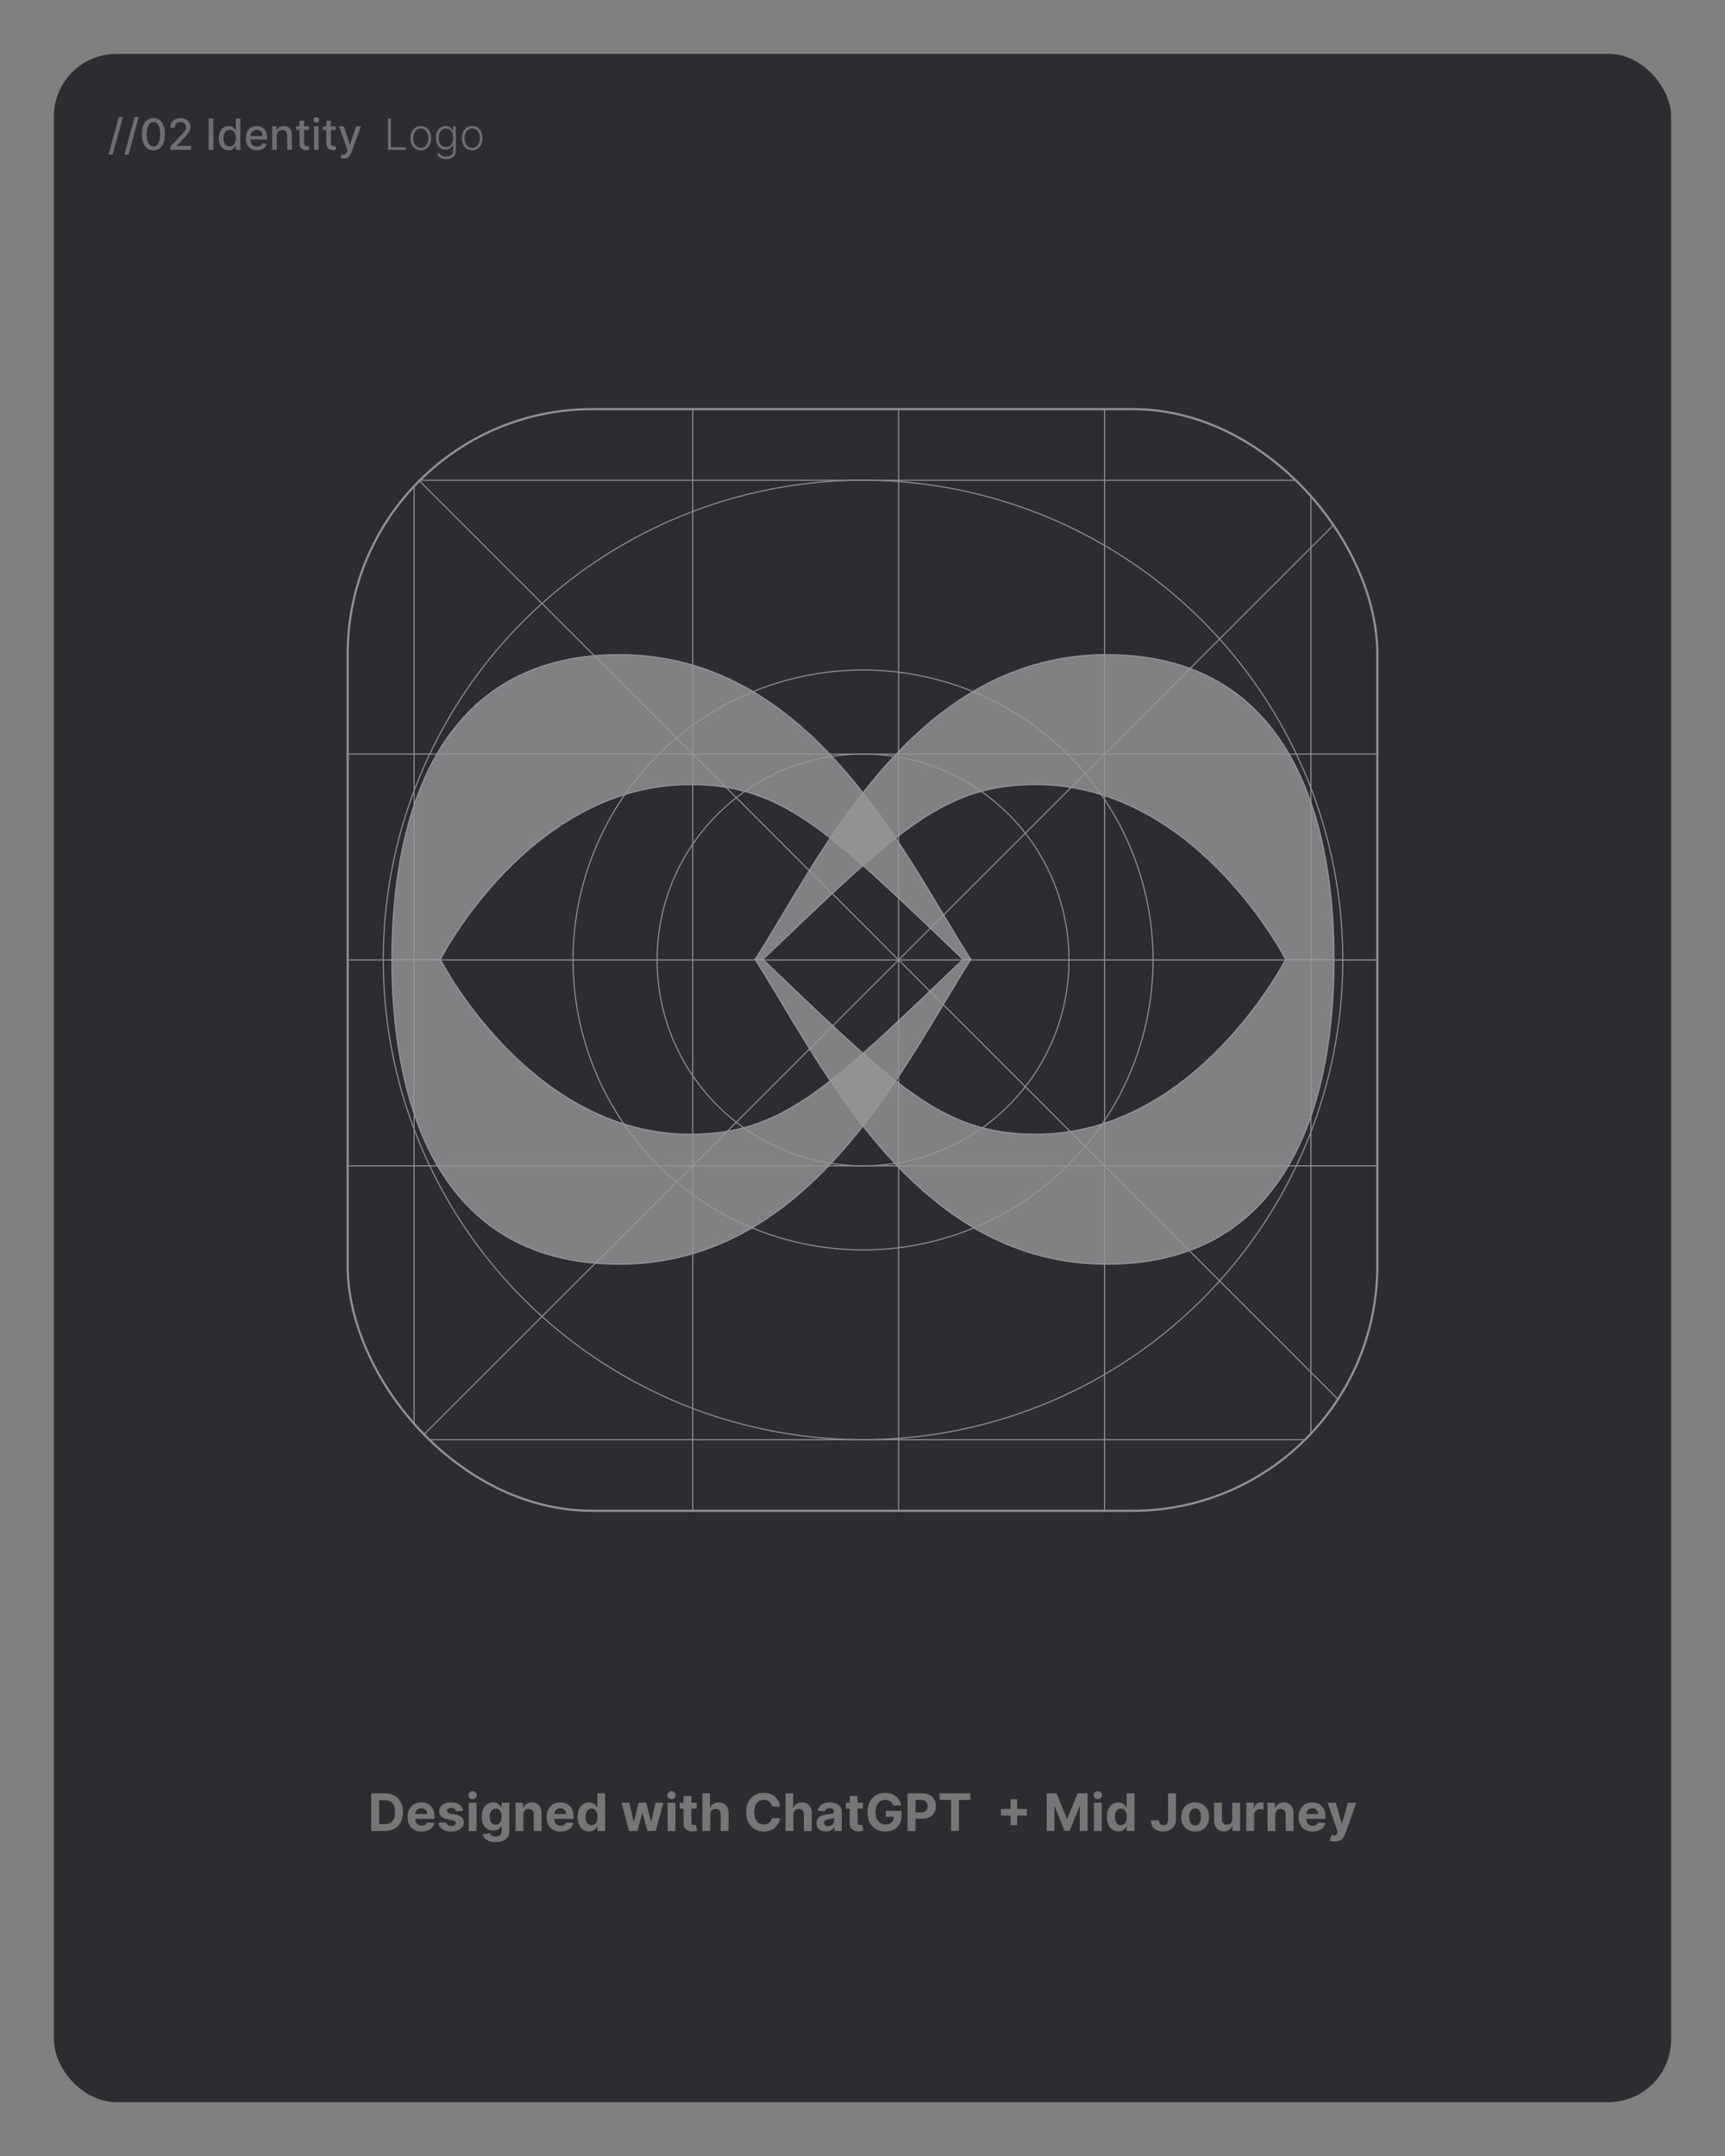 <svg width="1600" height="2000" viewBox="0 0 1600 2000" fill="none" xmlns="http://www.w3.org/2000/svg">
<rect x="0" y="0" width="1600" height="2000" fill="#808080" stroke="none"/>
<rect x="50" y="50" width="1500" height="1900" rx="58" fill="#2D2D31"/>
<path d="M113.935 108.545L104.56 143.375H100.767L110.142 108.545H113.935ZM128.622 108.545L119.247 143.375H115.455L124.83 108.545H128.622ZM142.301 139.483C140.057 139.473 138.139 138.882 136.548 137.707C134.957 136.533 133.741 134.824 132.898 132.58C132.055 130.335 131.634 127.632 131.634 124.469C131.634 121.315 132.055 118.621 132.898 116.386C133.75 114.152 134.972 112.447 136.562 111.273C138.163 110.098 140.076 109.511 142.301 109.511C144.527 109.511 146.435 110.103 148.026 111.287C149.616 112.461 150.833 114.166 151.676 116.401C152.528 118.626 152.955 121.315 152.955 124.469C152.955 127.641 152.533 130.349 151.69 132.594C150.848 134.829 149.631 136.538 148.04 137.722C146.449 138.896 144.536 139.483 142.301 139.483ZM142.301 135.69C144.271 135.69 145.81 134.729 146.918 132.807C148.035 130.884 148.594 128.105 148.594 124.469C148.594 122.054 148.338 120.013 147.827 118.347C147.325 116.67 146.6 115.402 145.653 114.54C144.716 113.669 143.598 113.233 142.301 113.233C140.341 113.233 138.802 114.199 137.685 116.131C136.567 118.062 136.004 120.842 135.994 124.469C135.994 126.893 136.245 128.943 136.747 130.619C137.259 132.286 137.983 133.55 138.92 134.412C139.858 135.264 140.985 135.69 142.301 135.69ZM157.994 139V135.818L167.837 125.619C168.888 124.511 169.755 123.541 170.437 122.707C171.128 121.865 171.644 121.064 171.985 120.307C172.326 119.549 172.496 118.744 172.496 117.892C172.496 116.926 172.269 116.093 171.815 115.392C171.36 114.682 170.74 114.137 169.954 113.759C169.168 113.37 168.282 113.176 167.298 113.176C166.256 113.176 165.347 113.389 164.57 113.815C163.794 114.241 163.197 114.843 162.781 115.619C162.364 116.396 162.156 117.305 162.156 118.347H157.965C157.965 116.576 158.372 115.027 159.187 113.702C160.001 112.376 161.119 111.348 162.539 110.619C163.96 109.881 165.574 109.511 167.383 109.511C169.21 109.511 170.82 109.876 172.212 110.605C173.614 111.325 174.708 112.31 175.494 113.56C176.28 114.8 176.673 116.202 176.673 117.764C176.673 118.844 176.469 119.9 176.062 120.932C175.664 121.964 174.968 123.115 173.974 124.384C172.979 125.643 171.597 127.172 169.826 128.972L164.045 135.023V135.236H177.141V139H157.994ZM197.898 109.909V139H193.509V109.909H197.898ZM212.116 139.426C210.355 139.426 208.783 138.976 207.401 138.077C206.027 137.168 204.948 135.875 204.162 134.199C203.385 132.513 202.997 130.491 202.997 128.134C202.997 125.776 203.39 123.759 204.176 122.082C204.972 120.406 206.061 119.123 207.443 118.233C208.826 117.343 210.393 116.898 212.145 116.898C213.499 116.898 214.588 117.125 215.412 117.58C216.245 118.025 216.889 118.545 217.344 119.142C217.808 119.739 218.168 120.264 218.423 120.719H218.679V109.909H222.926V139H218.778V135.605H218.423C218.168 136.069 217.798 136.599 217.315 137.196C216.842 137.793 216.188 138.313 215.355 138.759C214.522 139.204 213.442 139.426 212.116 139.426ZM213.054 135.804C214.276 135.804 215.308 135.482 216.151 134.838C217.003 134.185 217.647 133.28 218.082 132.125C218.527 130.97 218.75 129.625 218.75 128.091C218.75 126.576 218.532 125.25 218.097 124.114C217.661 122.977 217.022 122.092 216.179 121.457C215.336 120.823 214.295 120.506 213.054 120.506C211.776 120.506 210.71 120.837 209.858 121.5C209.006 122.163 208.362 123.067 207.926 124.213C207.5 125.359 207.287 126.652 207.287 128.091C207.287 129.549 207.505 130.861 207.94 132.026C208.376 133.19 209.02 134.114 209.872 134.795C210.734 135.468 211.795 135.804 213.054 135.804ZM238.391 139.44C236.242 139.44 234.39 138.981 232.837 138.062C231.294 137.134 230.101 135.832 229.258 134.156C228.424 132.471 228.008 130.496 228.008 128.233C228.008 125.998 228.424 124.028 229.258 122.324C230.101 120.619 231.275 119.289 232.781 118.332C234.296 117.376 236.067 116.898 238.093 116.898C239.324 116.898 240.517 117.101 241.673 117.509C242.828 117.916 243.865 118.555 244.783 119.426C245.702 120.297 246.426 121.429 246.957 122.821C247.487 124.204 247.752 125.884 247.752 127.864V129.369H230.408V126.188H243.59C243.59 125.07 243.363 124.08 242.908 123.219C242.454 122.348 241.815 121.661 240.991 121.159C240.176 120.657 239.22 120.406 238.121 120.406C236.928 120.406 235.887 120.7 234.996 121.287C234.116 121.865 233.434 122.622 232.951 123.56C232.478 124.488 232.241 125.496 232.241 126.585V129.071C232.241 130.529 232.496 131.77 233.008 132.793C233.529 133.815 234.253 134.597 235.181 135.136C236.109 135.667 237.193 135.932 238.434 135.932C239.239 135.932 239.973 135.818 240.636 135.591C241.299 135.354 241.871 135.004 242.354 134.54C242.837 134.076 243.207 133.503 243.462 132.821L247.482 133.545C247.16 134.729 246.583 135.766 245.749 136.656C244.925 137.537 243.888 138.223 242.638 138.716C241.398 139.199 239.982 139.44 238.391 139.44ZM256.712 126.045V139H252.464V117.182H256.541V120.733H256.811C257.313 119.578 258.099 118.65 259.169 117.949C260.249 117.248 261.607 116.898 263.246 116.898C264.732 116.898 266.035 117.21 267.152 117.835C268.269 118.451 269.136 119.369 269.751 120.591C270.367 121.812 270.675 123.323 270.675 125.122V139H266.428V125.634C266.428 124.052 266.016 122.816 265.192 121.926C264.368 121.027 263.236 120.577 261.797 120.577C260.812 120.577 259.936 120.79 259.169 121.216C258.411 121.642 257.81 122.267 257.365 123.091C256.929 123.905 256.712 124.89 256.712 126.045ZM286.555 117.182V120.591H274.638V117.182H286.555ZM277.834 111.955H282.081V132.594C282.081 133.418 282.204 134.038 282.45 134.455C282.696 134.862 283.014 135.141 283.402 135.293C283.8 135.435 284.231 135.506 284.695 135.506C285.036 135.506 285.334 135.482 285.589 135.435C285.845 135.387 286.044 135.349 286.186 135.321L286.953 138.83C286.707 138.924 286.357 139.019 285.902 139.114C285.447 139.218 284.879 139.275 284.197 139.284C283.08 139.303 282.038 139.104 281.072 138.688C280.107 138.271 279.325 137.627 278.729 136.756C278.132 135.884 277.834 134.791 277.834 133.474V111.955ZM291.254 139V117.182H295.501V139H291.254ZM293.398 113.815C292.66 113.815 292.025 113.569 291.495 113.077C290.974 112.575 290.714 111.978 290.714 111.287C290.714 110.586 290.974 109.99 291.495 109.497C292.025 108.995 292.66 108.744 293.398 108.744C294.137 108.744 294.767 108.995 295.288 109.497C295.818 109.99 296.083 110.586 296.083 111.287C296.083 111.978 295.818 112.575 295.288 113.077C294.767 113.569 294.137 113.815 293.398 113.815ZM311.399 117.182V120.591H299.482V117.182H311.399ZM302.678 111.955H306.925V132.594C306.925 133.418 307.048 134.038 307.294 134.455C307.54 134.862 307.857 135.141 308.246 135.293C308.643 135.435 309.074 135.506 309.538 135.506C309.879 135.506 310.178 135.482 310.433 135.435C310.689 135.387 310.888 135.349 311.03 135.321L311.797 138.83C311.551 138.924 311.2 139.019 310.746 139.114C310.291 139.218 309.723 139.275 309.041 139.284C307.924 139.303 306.882 139.104 305.916 138.688C304.95 138.271 304.169 137.627 303.572 136.756C302.976 135.884 302.678 134.791 302.678 133.474V111.955ZM318.782 147.182C318.147 147.182 317.57 147.13 317.049 147.026C316.528 146.931 316.14 146.827 315.884 146.713L316.907 143.233C317.683 143.441 318.375 143.531 318.981 143.503C319.587 143.474 320.122 143.247 320.586 142.821C321.059 142.395 321.476 141.699 321.836 140.733L322.362 139.284L314.379 117.182H318.924L324.45 134.114H324.677L330.202 117.182H334.762L325.771 141.912C325.354 143.048 324.824 144.009 324.18 144.795C323.536 145.591 322.769 146.188 321.879 146.585C320.988 146.983 319.956 147.182 318.782 147.182Z" fill="#6F6F73"/>
<path d="M359.864 139V109.909H362.52V136.614H376.384V139H359.864ZM390.318 139.455C388.434 139.455 386.767 138.976 385.318 138.02C383.879 137.063 382.752 135.742 381.938 134.057C381.123 132.362 380.716 130.406 380.716 128.19C380.716 125.955 381.123 123.991 381.938 122.295C382.752 120.591 383.879 119.265 385.318 118.318C386.767 117.362 388.434 116.884 390.318 116.884C392.203 116.884 393.865 117.362 395.304 118.318C396.743 119.275 397.87 120.6 398.685 122.295C399.509 123.991 399.92 125.955 399.92 128.19C399.92 130.406 399.513 132.362 398.699 134.057C397.884 135.742 396.753 137.063 395.304 138.02C393.865 138.976 392.203 139.455 390.318 139.455ZM390.318 137.139C391.833 137.139 393.116 136.732 394.168 135.918C395.219 135.103 396.014 134.019 396.554 132.665C397.103 131.311 397.378 129.819 397.378 128.19C397.378 126.562 397.103 125.065 396.554 123.702C396.014 122.338 395.219 121.244 394.168 120.42C393.116 119.597 391.833 119.185 390.318 119.185C388.813 119.185 387.529 119.597 386.469 120.42C385.418 121.244 384.617 122.338 384.068 123.702C383.528 125.065 383.259 126.562 383.259 128.19C383.259 129.819 383.528 131.311 384.068 132.665C384.617 134.019 385.418 135.103 386.469 135.918C387.52 136.732 388.803 137.139 390.318 137.139ZM413.795 147.636C412.308 147.636 411.006 147.442 409.888 147.054C408.771 146.675 407.829 146.154 407.062 145.491C406.295 144.829 405.698 144.085 405.272 143.261L407.346 141.898C407.658 142.447 408.075 142.987 408.596 143.517C409.126 144.047 409.813 144.488 410.656 144.838C411.508 145.188 412.554 145.364 413.795 145.364C415.727 145.364 417.284 144.881 418.468 143.915C419.661 142.949 420.258 141.448 420.258 139.412V134.497H420.031C419.737 135.16 419.316 135.823 418.766 136.486C418.217 137.139 417.497 137.684 416.607 138.119C415.727 138.555 414.633 138.773 413.326 138.773C411.584 138.773 410.035 138.342 408.681 137.48C407.336 136.618 406.276 135.387 405.499 133.787C404.732 132.177 404.349 130.259 404.349 128.034C404.349 125.828 404.723 123.886 405.471 122.21C406.228 120.534 407.284 119.227 408.638 118.29C409.993 117.352 411.569 116.884 413.369 116.884C414.704 116.884 415.812 117.12 416.692 117.594C417.573 118.058 418.279 118.635 418.809 119.327C419.349 120.018 419.77 120.69 420.073 121.344H420.329V117.182H422.8V139.568C422.8 141.415 422.407 142.935 421.621 144.128C420.835 145.321 419.765 146.202 418.411 146.77C417.057 147.348 415.518 147.636 413.795 147.636ZM413.624 136.457C415.026 136.457 416.224 136.121 417.218 135.449C418.212 134.767 418.975 133.792 419.505 132.523C420.035 131.254 420.3 129.743 420.3 127.991C420.3 126.287 420.04 124.777 419.519 123.46C418.998 122.134 418.241 121.093 417.246 120.335C416.262 119.568 415.054 119.185 413.624 119.185C412.166 119.185 410.935 119.578 409.931 120.364C408.927 121.15 408.17 122.21 407.658 123.545C407.147 124.871 406.891 126.353 406.891 127.991C406.891 129.658 407.152 131.131 407.673 132.409C408.193 133.678 408.956 134.672 409.96 135.392C410.963 136.102 412.185 136.457 413.624 136.457ZM437.974 139.455C436.09 139.455 434.423 138.976 432.974 138.02C431.535 137.063 430.408 135.742 429.594 134.057C428.779 132.362 428.372 130.406 428.372 128.19C428.372 125.955 428.779 123.991 429.594 122.295C430.408 120.591 431.535 119.265 432.974 118.318C434.423 117.362 436.09 116.884 437.974 116.884C439.859 116.884 441.521 117.362 442.96 118.318C444.4 119.275 445.527 120.6 446.341 122.295C447.165 123.991 447.577 125.955 447.577 128.19C447.577 130.406 447.17 132.362 446.355 134.057C445.541 135.742 444.409 137.063 442.96 138.02C441.521 138.976 439.859 139.455 437.974 139.455ZM437.974 137.139C439.49 137.139 440.773 136.732 441.824 135.918C442.875 135.103 443.67 134.019 444.21 132.665C444.759 131.311 445.034 129.819 445.034 128.19C445.034 126.562 444.759 125.065 444.21 123.702C443.67 122.338 442.875 121.244 441.824 120.42C440.773 119.597 439.49 119.185 437.974 119.185C436.469 119.185 435.186 119.597 434.125 120.42C433.074 121.244 432.274 122.338 431.724 123.702C431.185 125.065 430.915 126.562 430.915 128.19C430.915 129.819 431.185 131.311 431.724 132.665C432.274 134.019 433.074 135.103 434.125 135.918C435.176 136.732 436.459 137.139 437.974 137.139Z" fill="#6F6F73"/>
<g opacity="0.5">
<g clip-path="url(#clip0_855_5343)">
<path d="M321.5 1081.5H1345.5" stroke="#F5F5F5"/>
<path d="M321.5 890.5H1345.5" stroke="#F5F5F5"/>
<path d="M321.5 699.5H1345.5" stroke="#F5F5F5"/>
<path d="M1024.5 1402.5V378.5" stroke="#F5F5F5"/>
<path d="M833.5 1402.5V378.5" stroke="#F5F5F5"/>
<path d="M642.5 1402.5V378.5" stroke="#F5F5F5"/>
<path d="M1345.5 1402.5L321.5 378.5" stroke="#F5F5F5"/>
<path d="M321.5 1402.5L1345.5 378.5" stroke="#F5F5F5"/>
<rect x="384.116" y="445.5" width="831.768" height="890" stroke="#F5F5F5"/>
<circle cx="800.5" cy="890.5" r="191" stroke="#F5F5F5"/>
<circle cx="800.5" cy="890.5" r="269" stroke="#F5F5F5"/>
<circle cx="800.5" cy="890.5" r="445" stroke="#F5F5F5"/>
<path fill-rule="evenodd" clip-rule="evenodd" d="M363.5 890C363.5 774.942 395.529 607.285 574.363 607.285C730.808 607.285 816.116 749.848 876.106 850.101C884.691 864.448 892.757 877.928 900.439 890H893.239C888.979 885.929 884.815 881.945 880.741 878.049C766.421 768.69 723.699 727.823 640.11 727.823C491.082 727.823 408.427 890 408.427 890H363.5ZM363.5 890.001C363.5 1005.06 395.529 1172.72 574.363 1172.72C730.808 1172.72 816.116 1030.15 876.106 929.9C884.691 915.553 892.757 902.073 900.439 890.001H893.239C888.979 894.072 884.815 898.056 880.741 901.952C766.421 1011.31 723.699 1052.18 640.11 1052.18C491.082 1052.18 408.427 890.001 408.427 890.001H363.5Z" fill="white" fill-opacity="0.8"/>
<path d="M363.5 890H363V890.5H363.5V890ZM876.106 850.101L876.535 849.845L876.535 849.845L876.106 850.101ZM900.439 890V890.5H901.35L900.861 889.732L900.439 890ZM893.239 890L892.893 890.362L893.038 890.5H893.239V890ZM880.741 878.049L880.396 878.41L880.396 878.41L880.741 878.049ZM408.427 890V890.5H408.734L408.873 890.227L408.427 890ZM363.5 890.001V889.501H363V890.001H363.5ZM876.106 929.9L875.677 929.643L875.677 929.643L876.106 929.9ZM900.439 890.001L900.861 890.269L901.35 889.501H900.439V890.001ZM893.239 890.001V889.501H893.038L892.893 889.639L893.239 890.001ZM880.741 901.952L880.396 901.591L880.396 901.591L880.741 901.952ZM408.427 890.001L408.873 889.774L408.734 889.501H408.427V890.001ZM574.363 606.785C529.573 606.785 493.946 617.284 465.706 634.855C437.467 652.425 416.642 677.049 401.429 705.258C371.009 761.663 363 832.441 363 890H364C364 832.501 372.006 761.921 402.309 705.733C417.456 677.646 438.17 653.165 466.234 635.704C494.296 618.244 529.735 607.785 574.363 607.785V606.785ZM876.535 849.845C846.545 799.726 810.191 738.968 761.758 690.744C713.315 642.51 652.757 606.785 574.363 606.785V607.785C652.414 607.785 712.733 643.342 761.052 691.453C809.383 739.574 845.677 800.223 875.677 850.358L876.535 849.845ZM900.861 889.732C893.183 877.667 885.121 864.193 876.535 849.845L875.677 850.358C884.261 864.703 892.331 878.19 900.017 890.269L900.861 889.732ZM893.239 890.5H900.439V889.5H893.239V890.5ZM880.396 878.41C884.469 882.307 888.633 886.29 892.893 890.362L893.584 889.639C889.324 885.567 885.16 881.584 881.087 877.688L880.396 878.41ZM640.11 728.323C681.799 728.323 713.28 738.506 748.622 762.341C783.997 786.198 823.222 823.718 880.396 878.41L881.087 877.688C823.94 823.021 784.644 785.428 749.181 761.512C713.685 737.573 682.011 727.323 640.11 727.323V728.323ZM408.427 890C408.873 890.227 408.873 890.227 408.874 890.226C408.874 890.225 408.875 890.223 408.876 890.221C408.879 890.216 408.882 890.209 408.887 890.199C408.897 890.18 408.912 890.151 408.932 890.112C408.972 890.035 409.032 889.92 409.112 889.767C409.272 889.462 409.512 889.009 409.832 888.417C410.472 887.232 411.43 885.494 412.703 883.281C415.25 878.855 419.055 872.529 424.088 864.936C434.153 849.751 449.123 829.504 468.742 809.259C507.988 768.763 565.787 728.323 640.11 728.323V727.323C565.404 727.323 507.362 767.971 468.024 808.563C448.351 828.863 433.344 849.161 423.254 864.384C418.209 871.996 414.392 878.34 411.837 882.782C410.559 885.004 409.596 886.75 408.952 887.941C408.63 888.537 408.388 888.994 408.226 889.303C408.145 889.457 408.084 889.574 408.044 889.653C408.023 889.692 408.008 889.722 407.998 889.742C407.993 889.752 407.989 889.76 407.986 889.765C407.985 889.768 407.984 889.77 407.983 889.771C407.982 889.772 407.982 889.773 408.427 890ZM363.5 890.5H408.427V889.5H363.5V890.5ZM574.363 1172.22C529.735 1172.22 494.296 1161.76 466.234 1144.3C438.17 1126.84 417.456 1102.35 402.309 1074.27C372.006 1018.08 364 947.5 364 890.001H363C363 947.56 371.009 1018.34 401.429 1074.74C416.642 1102.95 437.467 1127.58 465.706 1145.15C493.946 1162.72 529.573 1173.22 574.363 1173.22V1172.22ZM875.677 929.643C845.677 979.778 809.382 1040.43 761.052 1088.55C712.733 1136.66 652.414 1172.22 574.363 1172.22V1173.22C652.757 1173.22 713.315 1137.49 761.758 1089.26C810.191 1041.03 846.545 980.275 876.535 930.156L875.677 929.643ZM900.017 889.732C892.331 901.811 884.261 915.298 875.677 929.643L876.535 930.156C885.121 915.808 893.183 902.334 900.861 890.269L900.017 889.732ZM893.239 890.501H900.439V889.501H893.239V890.501ZM881.087 902.313C885.16 898.417 889.324 894.434 893.584 890.362L892.893 889.639C888.633 893.711 884.469 897.694 880.396 901.591L881.087 902.313ZM640.11 1052.68C682.011 1052.68 713.685 1042.43 749.181 1018.49C784.644 994.573 823.94 956.98 881.087 902.313L880.396 901.591C823.222 956.283 783.997 993.803 748.622 1017.66C713.28 1041.49 681.799 1051.68 640.11 1051.68V1052.68ZM408.427 890.001C407.982 890.228 407.982 890.229 407.983 890.23C407.984 890.231 407.985 890.233 407.986 890.236C407.989 890.241 407.993 890.249 407.998 890.259C408.008 890.279 408.023 890.309 408.044 890.348C408.084 890.427 408.145 890.544 408.226 890.698C408.388 891.007 408.63 891.464 408.952 892.06C409.596 893.251 410.559 894.997 411.837 897.219C414.392 901.661 418.209 908.005 423.254 915.617C433.344 930.84 448.351 951.138 468.024 971.438C507.362 1012.03 565.404 1052.68 640.11 1052.68V1051.68C565.787 1051.68 507.988 1011.24 468.742 970.742C449.123 950.497 434.153 930.25 424.088 915.065C419.055 907.473 415.25 901.147 412.703 896.72C411.43 894.507 410.472 892.769 409.832 891.585C409.512 890.992 409.272 890.539 409.112 890.234C409.032 890.081 408.972 889.966 408.932 889.889C408.912 889.85 408.897 889.821 408.887 889.802C408.882 889.792 408.879 889.785 408.876 889.781C408.875 889.778 408.874 889.777 408.874 889.775C408.873 889.774 408.873 889.774 408.427 890.001ZM363.5 890.501H408.427V889.501H363.5V890.501Z" fill="white"/>
<path fill-rule="evenodd" clip-rule="evenodd" d="M1237.38 890.001C1237.38 1005.06 1205.35 1172.72 1026.52 1172.72C870.07 1172.72 784.763 1030.15 724.773 929.9C716.188 915.553 708.122 902.073 700.44 890.001L707.64 890.001C711.9 894.072 716.064 898.056 720.138 901.952C834.458 1011.31 877.179 1052.18 960.769 1052.18C1109.8 1052.18 1192.45 890.001 1192.45 890.001L1237.38 890.001ZM1237.38 890C1237.38 774.942 1205.35 607.285 1026.52 607.285C870.07 607.285 784.763 749.848 724.773 850.101C716.188 864.448 708.122 877.928 700.44 890L707.64 890C711.9 885.929 716.064 881.945 720.137 878.049C834.458 768.69 877.179 727.823 960.769 727.823C1109.8 727.823 1192.45 890 1192.45 890L1237.38 890Z" fill="white" fill-opacity="0.8"/>
<path d="M1237.38 890.001L1237.88 890.001L1237.88 889.501L1237.38 889.501L1237.38 890.001ZM724.773 929.9L724.344 930.156L724.344 930.156L724.773 929.9ZM700.44 890.001L700.44 889.501L699.529 889.501L700.018 890.269L700.44 890.001ZM707.64 890.001L707.986 889.639L707.841 889.501L707.64 889.501L707.64 890.001ZM720.138 901.952L720.483 901.591L720.483 901.591L720.138 901.952ZM1192.45 890.001L1192.45 889.501L1192.15 889.501L1192.01 889.774L1192.45 890.001ZM1237.38 890L1237.38 890.5L1237.88 890.5L1237.88 890L1237.38 890ZM724.773 850.101L725.202 850.358L725.202 850.358L724.773 850.101ZM700.44 890L700.018 889.732L699.529 890.5L700.44 890.5L700.44 890ZM707.64 890L707.64 890.5L707.841 890.5L707.986 890.362L707.64 890ZM720.137 878.049L719.792 877.688L719.792 877.688L720.137 878.049ZM1192.45 890L1192.01 890.227L1192.15 890.5L1192.45 890.5L1192.45 890ZM1026.52 1173.22C1071.31 1173.22 1106.93 1162.72 1135.17 1145.15C1163.41 1127.58 1184.24 1102.95 1199.45 1074.74C1229.87 1018.34 1237.88 947.56 1237.88 890.001L1236.88 890.001C1236.88 947.5 1228.87 1018.08 1198.57 1074.27C1183.42 1102.35 1162.71 1126.84 1134.64 1144.3C1106.58 1161.76 1071.14 1172.22 1026.52 1172.22L1026.52 1173.22ZM724.344 930.156C754.334 980.275 790.688 1041.03 839.121 1089.26C887.564 1137.49 948.122 1173.22 1026.52 1173.22L1026.52 1172.22C948.465 1172.22 888.146 1136.66 839.826 1088.55C791.496 1040.43 755.202 979.778 725.202 929.643L724.344 930.156ZM700.018 890.269C707.695 902.334 715.758 915.808 724.344 930.156L725.202 929.643C716.618 915.298 708.548 901.811 700.861 889.732L700.018 890.269ZM707.64 889.501L700.44 889.501L700.44 890.501L707.64 890.501L707.64 889.501ZM720.483 901.591C716.41 897.694 712.246 893.711 707.986 889.639L707.295 890.362C711.555 894.434 715.719 898.417 719.792 902.313L720.483 901.591ZM960.769 1051.68C919.08 1051.68 887.599 1041.49 852.257 1017.66C816.881 993.803 777.657 956.283 720.483 901.591L719.792 902.313C776.938 956.98 816.235 994.573 851.698 1018.49C887.194 1042.43 918.868 1052.68 960.769 1052.68L960.769 1051.68ZM1192.45 890.001C1192.01 889.774 1192.01 889.774 1192.01 889.775C1192 889.777 1192 889.778 1192 889.781C1192 889.785 1192 889.793 1191.99 889.802C1191.98 889.821 1191.97 889.85 1191.95 889.889C1191.91 889.966 1191.85 890.081 1191.77 890.234C1191.61 890.539 1191.37 890.993 1191.05 891.585C1190.41 892.769 1189.45 894.507 1188.18 896.72C1185.63 901.147 1181.82 907.473 1176.79 915.065C1166.73 930.25 1151.76 950.497 1132.14 970.742C1092.89 1011.24 1035.09 1051.68 960.769 1051.68L960.769 1052.68C1035.47 1052.68 1093.52 1012.03 1132.85 971.438C1152.53 951.138 1167.54 930.84 1177.62 915.617C1182.67 908.006 1186.49 901.661 1189.04 897.219C1190.32 894.997 1191.28 893.251 1191.93 892.06C1192.25 891.464 1192.49 891.007 1192.65 890.698C1192.73 890.544 1192.79 890.427 1192.84 890.348C1192.86 890.309 1192.87 890.279 1192.88 890.259C1192.89 890.249 1192.89 890.241 1192.89 890.236C1192.89 890.233 1192.9 890.231 1192.9 890.23C1192.9 890.229 1192.9 890.228 1192.45 890.001ZM1237.38 889.501L1192.45 889.501L1192.45 890.501L1237.38 890.501L1237.38 889.501ZM1026.52 607.785C1071.14 607.785 1106.58 618.244 1134.64 635.704C1162.71 653.165 1183.42 677.646 1198.57 705.733C1228.87 761.921 1236.88 832.501 1236.88 890L1237.88 890C1237.88 832.441 1229.87 761.663 1199.45 705.258C1184.24 677.049 1163.41 652.425 1135.17 634.855C1106.93 617.284 1071.31 606.785 1026.52 606.785L1026.52 607.785ZM725.202 850.358C755.202 800.223 791.496 739.574 839.826 691.453C888.146 643.342 948.465 607.785 1026.52 607.785L1026.52 606.785C948.122 606.785 887.564 642.51 839.121 690.744C790.688 738.968 754.334 799.726 724.344 849.845L725.202 850.358ZM700.861 890.269C708.548 878.19 716.618 864.703 725.202 850.358L724.344 849.845C715.758 864.193 707.695 877.667 700.018 889.732L700.861 890.269ZM707.64 889.5L700.44 889.5L700.44 890.5L707.64 890.5L707.64 889.5ZM719.792 877.688C715.719 881.584 711.555 885.567 707.295 889.639L707.986 890.362C712.246 886.29 716.41 882.307 720.483 878.41L719.792 877.688ZM960.769 727.323C918.868 727.323 887.194 737.573 851.698 761.512C816.235 785.428 776.938 823.021 719.792 877.688L720.483 878.41C777.657 823.718 816.881 786.198 852.257 762.341C887.599 738.506 919.08 728.323 960.769 728.323L960.769 727.323ZM1192.45 890C1192.9 889.773 1192.9 889.772 1192.9 889.771C1192.9 889.77 1192.89 889.768 1192.89 889.765C1192.89 889.76 1192.89 889.752 1192.88 889.742C1192.87 889.722 1192.86 889.693 1192.84 889.653C1192.79 889.574 1192.73 889.457 1192.65 889.303C1192.49 888.994 1192.25 888.537 1191.93 887.941C1191.28 886.75 1190.32 885.004 1189.04 882.782C1186.49 878.34 1182.67 871.996 1177.62 864.384C1167.54 849.161 1152.53 828.863 1132.85 808.564C1093.52 767.971 1035.47 727.323 960.769 727.323L960.769 728.323C1035.09 728.323 1092.89 768.763 1132.14 809.259C1151.76 829.504 1166.73 849.751 1176.79 864.936C1181.82 872.529 1185.63 878.855 1188.18 883.281C1189.45 885.494 1190.41 887.233 1191.05 888.417C1191.37 889.009 1191.61 889.462 1191.77 889.767C1191.85 889.92 1191.91 890.035 1191.95 890.112C1191.97 890.151 1191.98 890.18 1191.99 890.199C1192 890.209 1192 890.216 1192 890.221C1192 890.223 1192 890.225 1192.01 890.226C1192.01 890.227 1192.01 890.227 1192.45 890ZM1237.38 889.5L1192.45 889.5L1192.45 890.5L1237.38 890.5L1237.38 889.5Z" fill="white"/>
</g>
<rect x="322.5" y="379.5" width="955" height="1022" rx="227" stroke="#F5F5F5" stroke-width="2"/>
</g>
<path d="M356.69 1698.5H344.315V1663.59H356.793C360.304 1663.59 363.327 1664.29 365.861 1665.69C368.395 1667.07 370.344 1669.07 371.707 1671.67C373.082 1674.27 373.77 1677.39 373.77 1681.01C373.77 1684.65 373.082 1687.77 371.707 1690.39C370.344 1693 368.384 1695.01 365.827 1696.4C363.281 1697.8 360.236 1698.5 356.69 1698.5ZM351.696 1692.18H356.384C358.565 1692.18 360.401 1691.79 361.889 1691.02C363.389 1690.23 364.514 1689.02 365.264 1687.39C366.026 1685.74 366.406 1683.61 366.406 1681.01C366.406 1678.43 366.026 1676.32 365.264 1674.69C364.514 1673.05 363.395 1671.85 361.906 1671.07C360.418 1670.3 358.582 1669.91 356.401 1669.91H351.696V1692.18ZM391.033 1699.01C388.339 1699.01 386.021 1698.47 384.078 1697.38C382.146 1696.27 380.658 1694.72 379.612 1692.7C378.567 1690.68 378.044 1688.29 378.044 1685.53C378.044 1682.84 378.567 1680.47 379.612 1678.44C380.658 1676.4 382.129 1674.82 384.027 1673.68C385.936 1672.55 388.175 1671.98 390.743 1671.98C392.47 1671.98 394.078 1672.26 395.567 1672.81C397.067 1673.36 398.374 1674.18 399.487 1675.28C400.612 1676.39 401.487 1677.77 402.112 1679.44C402.737 1681.1 403.05 1683.05 403.05 1685.27V1687.27H380.942V1682.77H396.214C396.214 1681.72 395.987 1680.8 395.533 1679.99C395.078 1679.18 394.447 1678.55 393.641 1678.1C392.845 1677.63 391.919 1677.4 390.862 1677.4C389.76 1677.4 388.783 1677.65 387.93 1678.16C387.089 1678.66 386.43 1679.34 385.953 1680.19C385.476 1681.03 385.232 1681.97 385.22 1683.01V1687.28C385.22 1688.58 385.459 1689.7 385.936 1690.64C386.425 1691.59 387.112 1692.31 387.999 1692.82C388.885 1693.34 389.936 1693.59 391.152 1693.59C391.959 1693.59 392.697 1693.48 393.368 1693.25C394.038 1693.02 394.612 1692.68 395.089 1692.23C395.567 1691.77 395.93 1691.22 396.18 1690.56L402.896 1691C402.555 1692.61 401.857 1694.02 400.8 1695.23C399.754 1696.42 398.402 1697.35 396.743 1698.02C395.095 1698.68 393.192 1699.01 391.033 1699.01ZM429.572 1679.78L422.925 1680.19C422.811 1679.62 422.567 1679.11 422.192 1678.66C421.817 1678.19 421.322 1677.82 420.709 1677.55C420.107 1677.27 419.385 1677.12 418.544 1677.12C417.419 1677.12 416.47 1677.36 415.697 1677.84C414.925 1678.31 414.538 1678.93 414.538 1679.72C414.538 1680.34 414.788 1680.87 415.288 1681.3C415.788 1681.73 416.646 1682.08 417.862 1682.34L422.601 1683.3C425.146 1683.82 427.044 1684.66 428.294 1685.82C429.544 1686.98 430.169 1688.5 430.169 1690.39C430.169 1692.1 429.663 1693.61 428.652 1694.9C427.652 1696.2 426.277 1697.21 424.527 1697.94C422.788 1698.65 420.783 1699.01 418.51 1699.01C415.044 1699.01 412.283 1698.29 410.226 1696.85C408.18 1695.39 406.982 1693.41 406.629 1690.91L413.771 1690.54C413.987 1691.6 414.51 1692.4 415.339 1692.96C416.169 1693.51 417.232 1693.78 418.527 1693.78C419.8 1693.78 420.822 1693.53 421.595 1693.05C422.379 1692.55 422.777 1691.9 422.788 1691.12C422.777 1690.46 422.499 1689.92 421.953 1689.5C421.408 1689.07 420.567 1688.74 419.43 1688.51L414.896 1687.61C412.339 1687.1 410.436 1686.21 409.186 1684.95C407.947 1683.69 407.328 1682.08 407.328 1680.12C407.328 1678.44 407.783 1676.99 408.692 1675.78C409.612 1674.56 410.902 1673.62 412.561 1672.97C414.232 1672.31 416.186 1671.98 418.425 1671.98C421.732 1671.98 424.334 1672.68 426.232 1674.07C428.141 1675.47 429.254 1677.37 429.572 1679.78ZM434.741 1698.5V1672.32H442.003V1698.5H434.741ZM438.389 1668.94C437.31 1668.94 436.384 1668.59 435.611 1667.87C434.849 1667.14 434.469 1666.27 434.469 1665.26C434.469 1664.26 434.849 1663.4 435.611 1662.69C436.384 1661.96 437.31 1661.6 438.389 1661.6C439.469 1661.6 440.389 1661.96 441.151 1662.69C441.923 1663.4 442.31 1664.26 442.31 1665.26C442.31 1666.27 441.923 1667.14 441.151 1667.87C440.389 1668.59 439.469 1668.94 438.389 1668.94ZM459.615 1708.86C457.263 1708.86 455.246 1708.54 453.564 1707.89C451.893 1707.26 450.564 1706.39 449.575 1705.28C448.587 1704.18 447.945 1702.94 447.649 1701.57L454.365 1700.66C454.57 1701.19 454.893 1701.68 455.337 1702.13C455.78 1702.59 456.365 1702.95 457.092 1703.22C457.831 1703.51 458.729 1703.65 459.786 1703.65C461.365 1703.65 462.666 1703.26 463.689 1702.49C464.723 1701.73 465.24 1700.45 465.24 1698.65V1693.86H464.933C464.615 1694.59 464.138 1695.28 463.501 1695.93C462.865 1696.57 462.047 1697.1 461.047 1697.51C460.047 1697.92 458.854 1698.12 457.467 1698.12C455.501 1698.12 453.712 1697.67 452.098 1696.76C450.496 1695.84 449.217 1694.44 448.263 1692.55C447.32 1690.65 446.848 1688.26 446.848 1685.36C446.848 1682.39 447.331 1679.91 448.297 1677.93C449.263 1675.94 450.547 1674.45 452.149 1673.46C453.763 1672.47 455.53 1671.98 457.45 1671.98C458.916 1671.98 460.143 1672.23 461.132 1672.73C462.121 1673.22 462.916 1673.83 463.518 1674.57C464.132 1675.3 464.604 1676.01 464.933 1676.72H465.206V1672.32H472.416V1698.76C472.416 1700.98 471.871 1702.85 470.78 1704.35C469.689 1705.85 468.178 1706.97 466.246 1707.72C464.325 1708.48 462.115 1708.86 459.615 1708.86ZM459.768 1692.67C460.939 1692.67 461.928 1692.38 462.734 1691.8C463.553 1691.21 464.178 1690.37 464.609 1689.28C465.053 1688.18 465.274 1686.86 465.274 1685.32C465.274 1683.79 465.058 1682.46 464.626 1681.34C464.195 1680.2 463.57 1679.32 462.751 1678.69C461.933 1678.07 460.939 1677.76 459.768 1677.76C458.575 1677.76 457.57 1678.08 456.751 1678.73C455.933 1679.36 455.314 1680.25 454.893 1681.39C454.473 1682.52 454.263 1683.84 454.263 1685.32C454.263 1686.84 454.473 1688.14 454.893 1689.24C455.325 1690.34 455.945 1691.18 456.751 1691.78C457.57 1692.37 458.575 1692.67 459.768 1692.67ZM485.456 1683.36V1698.5H478.195V1672.32H485.115V1676.94H485.422C486.001 1675.41 486.973 1674.21 488.337 1673.32C489.7 1672.43 491.354 1671.98 493.297 1671.98C495.115 1671.98 496.7 1672.38 498.053 1673.17C499.405 1673.97 500.456 1675.1 501.206 1676.58C501.956 1678.05 502.331 1679.8 502.331 1681.83V1698.5H495.07V1683.12C495.081 1681.52 494.672 1680.27 493.842 1679.38C493.013 1678.47 491.871 1678.01 490.416 1678.01C489.439 1678.01 488.575 1678.22 487.825 1678.64C487.087 1679.06 486.507 1679.68 486.087 1680.48C485.678 1681.28 485.467 1682.24 485.456 1683.36ZM519.986 1699.01C517.293 1699.01 514.974 1698.47 513.031 1697.38C511.099 1696.27 509.611 1694.72 508.565 1692.7C507.52 1690.68 506.997 1688.29 506.997 1685.53C506.997 1682.84 507.52 1680.47 508.565 1678.44C509.611 1676.4 511.082 1674.82 512.98 1673.68C514.889 1672.55 517.128 1671.98 519.696 1671.98C521.423 1671.98 523.031 1672.26 524.52 1672.81C526.02 1673.36 527.327 1674.18 528.44 1675.28C529.565 1676.39 530.44 1677.77 531.065 1679.44C531.69 1681.1 532.003 1683.05 532.003 1685.27V1687.27H509.895V1682.77H525.168C525.168 1681.72 524.94 1680.8 524.486 1679.99C524.031 1679.18 523.401 1678.55 522.594 1678.1C521.798 1677.63 520.872 1677.4 519.815 1677.4C518.713 1677.4 517.736 1677.65 516.884 1678.16C516.043 1678.66 515.384 1679.34 514.906 1680.19C514.429 1681.03 514.185 1681.97 514.173 1683.01V1687.28C514.173 1688.58 514.412 1689.7 514.889 1690.64C515.378 1691.59 516.065 1692.31 516.952 1692.82C517.838 1693.34 518.889 1693.59 520.105 1693.59C520.912 1693.59 521.651 1693.48 522.321 1693.25C522.991 1693.02 523.565 1692.68 524.043 1692.23C524.52 1691.77 524.884 1691.22 525.134 1690.56L531.849 1691C531.509 1692.61 530.81 1694.02 529.753 1695.23C528.707 1696.42 527.355 1697.35 525.696 1698.02C524.048 1698.68 522.145 1699.01 519.986 1699.01ZM546.389 1698.93C544.401 1698.93 542.599 1698.41 540.986 1697.39C539.384 1696.36 538.111 1694.84 537.168 1692.84C536.236 1690.83 535.77 1688.36 535.77 1685.44C535.77 1682.44 536.253 1679.95 537.219 1677.96C538.185 1675.96 539.469 1674.47 541.071 1673.48C542.685 1672.48 544.452 1671.98 546.372 1671.98C547.838 1671.98 549.06 1672.23 550.037 1672.73C551.026 1673.22 551.821 1673.83 552.423 1674.57C553.037 1675.3 553.503 1676.01 553.821 1676.72H554.043V1663.59H561.287V1698.5H554.128V1694.31H553.821C553.48 1695.03 552.997 1695.76 552.372 1696.47C551.759 1697.18 550.957 1697.76 549.969 1698.23C548.991 1698.69 547.798 1698.93 546.389 1698.93ZM548.69 1693.15C549.861 1693.15 550.849 1692.83 551.656 1692.19C552.474 1691.55 553.099 1690.64 553.531 1689.48C553.974 1688.32 554.196 1686.97 554.196 1685.41C554.196 1683.85 553.98 1682.5 553.548 1681.35C553.116 1680.2 552.491 1679.32 551.673 1678.69C550.855 1678.07 549.861 1677.76 548.69 1677.76C547.497 1677.76 546.491 1678.08 545.673 1678.73C544.855 1679.37 544.236 1680.27 543.815 1681.42C543.395 1682.57 543.185 1683.9 543.185 1685.41C543.185 1686.93 543.395 1688.28 543.815 1689.45C544.247 1690.61 544.866 1691.52 545.673 1692.18C546.491 1692.82 547.497 1693.15 548.69 1693.15ZM583.531 1698.5L576.406 1672.32H583.753L587.81 1689.91H588.048L592.276 1672.32H599.486L603.781 1689.81H604.003L607.991 1672.32H615.321L608.213 1698.5H600.526L596.026 1682.03H595.702L591.202 1698.5H583.531ZM619.195 1698.5V1672.32H626.456V1698.5H619.195ZM622.842 1668.94C621.763 1668.94 620.837 1668.59 620.064 1667.87C619.303 1667.14 618.922 1666.27 618.922 1665.26C618.922 1664.26 619.303 1663.4 620.064 1662.69C620.837 1661.96 621.763 1661.6 622.842 1661.6C623.922 1661.6 624.842 1661.96 625.604 1662.69C626.376 1663.4 626.763 1664.26 626.763 1665.26C626.763 1666.27 626.376 1667.14 625.604 1667.87C624.842 1668.59 623.922 1668.94 622.842 1668.94ZM646.199 1672.32V1677.77H630.432V1672.32H646.199ZM634.011 1666.05H641.273V1690.45C641.273 1691.12 641.375 1691.65 641.58 1692.02C641.784 1692.39 642.068 1692.64 642.432 1692.79C642.807 1692.94 643.239 1693.01 643.727 1693.01C644.068 1693.01 644.409 1692.98 644.75 1692.93C645.091 1692.86 645.352 1692.81 645.534 1692.77L646.676 1698.18C646.313 1698.29 645.801 1698.42 645.142 1698.57C644.483 1698.73 643.682 1698.82 642.739 1698.86C640.989 1698.93 639.455 1698.69 638.136 1698.16C636.83 1697.62 635.813 1696.8 635.085 1695.67C634.358 1694.55 634 1693.12 634.011 1691.41V1666.05ZM658.753 1683.36V1698.5H651.491V1663.59H658.548V1676.94H658.855C659.446 1675.39 660.401 1674.18 661.719 1673.31C663.037 1672.42 664.69 1671.98 666.679 1671.98C668.497 1671.98 670.082 1672.38 671.435 1673.17C672.798 1673.95 673.855 1675.09 674.605 1676.56C675.366 1678.03 675.741 1679.78 675.73 1681.83V1698.5H668.469V1683.12C668.48 1681.51 668.071 1680.26 667.241 1679.36C666.423 1678.46 665.276 1678.01 663.798 1678.01C662.81 1678.01 661.935 1678.22 661.173 1678.64C660.423 1679.06 659.832 1679.68 659.401 1680.48C658.98 1681.28 658.764 1682.24 658.753 1683.36ZM723.491 1675.81H716.026C715.889 1674.85 715.611 1673.99 715.19 1673.24C714.77 1672.48 714.23 1671.83 713.571 1671.3C712.912 1670.76 712.151 1670.35 711.287 1670.07C710.435 1669.78 709.509 1669.64 708.509 1669.64C706.702 1669.64 705.128 1670.09 703.787 1670.99C702.446 1671.87 701.406 1673.17 700.668 1674.88C699.929 1676.57 699.56 1678.62 699.56 1681.05C699.56 1683.53 699.929 1685.62 700.668 1687.32C701.418 1689.01 702.463 1690.29 703.804 1691.15C705.145 1692.02 706.696 1692.45 708.457 1692.45C709.446 1692.45 710.361 1692.32 711.202 1692.06C712.054 1691.8 712.81 1691.41 713.469 1690.91C714.128 1690.4 714.673 1689.78 715.105 1689.06C715.548 1688.33 715.855 1687.5 716.026 1686.57L723.491 1686.6C723.298 1688.2 722.815 1689.75 722.043 1691.24C721.281 1692.72 720.253 1694.04 718.957 1695.21C717.673 1696.37 716.139 1697.29 714.355 1697.97C712.582 1698.64 710.577 1698.98 708.338 1698.98C705.224 1698.98 702.44 1698.27 699.986 1696.86C697.543 1695.45 695.611 1693.41 694.19 1690.74C692.781 1688.07 692.077 1684.84 692.077 1681.05C692.077 1677.24 692.793 1674 694.224 1671.33C695.656 1668.66 697.599 1666.62 700.054 1665.23C702.509 1663.82 705.27 1663.11 708.338 1663.11C710.361 1663.11 712.236 1663.4 713.963 1663.97C715.702 1664.53 717.241 1665.36 718.582 1666.45C719.923 1667.53 721.014 1668.86 721.855 1670.43C722.707 1671.99 723.253 1673.79 723.491 1675.81ZM735.909 1683.36V1698.5H728.648V1663.59H735.705V1676.94H736.011C736.602 1675.39 737.557 1674.18 738.875 1673.31C740.193 1672.42 741.847 1671.98 743.835 1671.98C745.653 1671.98 747.239 1672.38 748.591 1673.17C749.955 1673.95 751.011 1675.09 751.761 1676.56C752.523 1678.03 752.898 1679.78 752.886 1681.83V1698.5H745.625V1683.12C745.636 1681.51 745.227 1680.26 744.398 1679.36C743.58 1678.46 742.432 1678.01 740.955 1678.01C739.966 1678.01 739.091 1678.22 738.33 1678.64C737.58 1679.06 736.989 1679.68 736.557 1680.48C736.136 1681.28 735.92 1682.24 735.909 1683.36ZM766.067 1698.99C764.396 1698.99 762.908 1698.7 761.601 1698.12C760.294 1697.53 759.26 1696.66 758.499 1695.52C757.749 1694.36 757.374 1692.91 757.374 1691.19C757.374 1689.73 757.641 1688.51 758.175 1687.52C758.709 1686.53 759.436 1685.74 760.357 1685.14C761.277 1684.53 762.322 1684.08 763.493 1683.77C764.675 1683.47 765.913 1683.25 767.209 1683.12C768.732 1682.97 769.959 1682.82 770.891 1682.68C771.822 1682.53 772.499 1682.32 772.919 1682.03C773.339 1681.75 773.55 1681.33 773.55 1680.77V1680.67C773.55 1679.59 773.209 1678.76 772.527 1678.16C771.857 1677.57 770.902 1677.28 769.663 1677.28C768.357 1677.28 767.317 1677.57 766.544 1678.15C765.771 1678.72 765.26 1679.43 765.01 1680.3L758.294 1679.75C758.635 1678.16 759.305 1676.78 760.305 1675.62C761.305 1674.45 762.595 1673.56 764.175 1672.93C765.766 1672.3 767.607 1671.98 769.697 1671.98C771.152 1671.98 772.544 1672.15 773.874 1672.49C775.214 1672.83 776.402 1673.36 777.436 1674.07C778.482 1674.79 779.305 1675.71 779.908 1676.84C780.51 1677.95 780.811 1679.28 780.811 1680.84V1698.5H773.925V1694.87H773.72C773.3 1695.69 772.737 1696.41 772.033 1697.03C771.328 1697.65 770.482 1698.13 769.493 1698.48C768.504 1698.82 767.362 1698.99 766.067 1698.99ZM768.146 1693.98C769.214 1693.98 770.158 1693.77 770.976 1693.35C771.794 1692.92 772.436 1692.34 772.902 1691.61C773.368 1690.89 773.601 1690.06 773.601 1689.14V1686.36C773.374 1686.51 773.061 1686.65 772.663 1686.77C772.277 1686.89 771.839 1686.99 771.351 1687.1C770.862 1687.19 770.374 1687.27 769.885 1687.35C769.396 1687.42 768.953 1687.48 768.555 1687.54C767.703 1687.66 766.959 1687.86 766.322 1688.14C765.686 1688.41 765.192 1688.78 764.839 1689.24C764.487 1689.7 764.311 1690.27 764.311 1690.95C764.311 1691.94 764.669 1692.69 765.385 1693.22C766.112 1693.73 767.033 1693.98 768.146 1693.98ZM800.371 1672.32V1677.77H784.604V1672.32H800.371ZM788.183 1666.05H795.445V1690.45C795.445 1691.12 795.547 1691.65 795.751 1692.02C795.956 1692.39 796.24 1692.64 796.604 1692.79C796.979 1692.94 797.411 1693.01 797.899 1693.01C798.24 1693.01 798.581 1692.98 798.922 1692.93C799.263 1692.86 799.524 1692.81 799.706 1692.77L800.848 1698.18C800.484 1698.29 799.973 1698.42 799.314 1698.57C798.655 1698.73 797.854 1698.82 796.911 1698.86C795.161 1698.93 793.626 1698.69 792.308 1698.16C791.001 1697.62 789.984 1696.8 789.257 1695.67C788.53 1694.55 788.172 1693.12 788.183 1691.41V1666.05ZM828.385 1674.88C828.146 1674.05 827.811 1673.31 827.379 1672.68C826.947 1672.03 826.419 1671.48 825.794 1671.04C825.18 1670.59 824.476 1670.24 823.68 1670C822.896 1669.76 822.027 1669.64 821.072 1669.64C819.288 1669.64 817.72 1670.09 816.368 1670.97C815.027 1671.86 813.982 1673.15 813.232 1674.84C812.482 1676.52 812.107 1678.58 812.107 1681.01C812.107 1683.44 812.476 1685.51 813.214 1687.22C813.953 1688.92 814.999 1690.22 816.351 1691.12C817.703 1692.01 819.3 1692.45 821.141 1692.45C822.811 1692.45 824.237 1692.15 825.419 1691.56C826.612 1690.96 827.521 1690.11 828.146 1689.02C828.783 1687.93 829.101 1686.64 829.101 1685.15L830.601 1685.38H821.601V1679.82H836.209V1684.22C836.209 1687.28 835.561 1689.92 834.266 1692.12C832.97 1694.32 831.186 1696.01 828.913 1697.2C826.641 1698.39 824.038 1698.98 821.107 1698.98C817.834 1698.98 814.959 1698.26 812.482 1696.81C810.004 1695.36 808.072 1693.3 806.686 1690.62C805.311 1687.94 804.624 1684.76 804.624 1681.08C804.624 1678.25 805.033 1675.73 805.851 1673.51C806.68 1671.28 807.839 1669.4 809.328 1667.85C810.817 1666.31 812.55 1665.13 814.527 1664.32C816.504 1663.52 818.646 1663.11 820.953 1663.11C822.93 1663.11 824.771 1663.4 826.476 1663.98C828.18 1664.55 829.692 1665.36 831.01 1666.4C832.339 1667.45 833.425 1668.69 834.266 1670.14C835.107 1671.57 835.646 1673.15 835.885 1674.88H828.385ZM841.753 1698.5V1663.59H855.526C858.173 1663.59 860.429 1664.1 862.293 1665.11C864.156 1666.11 865.577 1667.5 866.554 1669.28C867.543 1671.06 868.037 1673.1 868.037 1675.42C868.037 1677.74 867.537 1679.78 866.537 1681.56C865.537 1683.33 864.088 1684.71 862.19 1685.7C860.304 1686.69 858.02 1687.18 855.338 1687.18H846.56V1681.27H854.145C855.565 1681.27 856.736 1681.02 857.656 1680.53C858.588 1680.03 859.281 1679.35 859.736 1678.47C860.202 1677.59 860.435 1676.57 860.435 1675.42C860.435 1674.26 860.202 1673.25 859.736 1672.39C859.281 1671.51 858.588 1670.84 857.656 1670.36C856.724 1669.87 855.543 1669.62 854.111 1669.62H849.134V1698.5H841.753ZM871.501 1669.68V1663.59H900.172V1669.68H889.484V1698.5H882.189V1669.68H871.501ZM937.339 1693.18V1669.05H943.442V1693.18H937.339ZM928.322 1684.16V1678.06H952.459V1684.16H928.322ZM970.847 1663.59H979.949L989.562 1687.05H989.972L999.585 1663.59H1008.69V1698.5H1001.53V1675.78H1001.24L992.205 1698.33H987.33L978.295 1675.69H978.006V1698.5H970.847V1663.59ZM1014.63 1698.5V1672.32H1021.89V1698.5H1014.63ZM1018.28 1668.94C1017.2 1668.94 1016.27 1668.59 1015.5 1667.87C1014.74 1667.14 1014.36 1666.27 1014.36 1665.26C1014.36 1664.26 1014.74 1663.4 1015.5 1662.69C1016.27 1661.96 1017.2 1661.6 1018.28 1661.6C1019.36 1661.6 1020.28 1661.96 1021.04 1662.69C1021.81 1663.4 1022.2 1664.26 1022.2 1665.26C1022.2 1666.27 1021.81 1667.14 1021.04 1667.87C1020.28 1668.59 1019.36 1668.94 1018.28 1668.94ZM1037.36 1698.93C1035.37 1698.93 1033.57 1698.41 1031.95 1697.39C1030.35 1696.36 1029.08 1694.84 1028.14 1692.84C1027.2 1690.83 1026.74 1688.36 1026.74 1685.44C1026.74 1682.44 1027.22 1679.95 1028.19 1677.96C1029.15 1675.96 1030.44 1674.47 1032.04 1673.48C1033.65 1672.48 1035.42 1671.98 1037.34 1671.98C1038.81 1671.98 1040.03 1672.23 1041.01 1672.73C1041.99 1673.22 1042.79 1673.83 1043.39 1674.57C1044.01 1675.3 1044.47 1676.01 1044.79 1676.72H1045.01V1663.59H1052.26V1698.5H1045.1V1694.31H1044.79C1044.45 1695.03 1043.97 1695.76 1043.34 1696.47C1042.73 1697.18 1041.93 1697.76 1040.94 1698.23C1039.96 1698.69 1038.77 1698.93 1037.36 1698.93ZM1039.66 1693.15C1040.83 1693.15 1041.82 1692.83 1042.62 1692.19C1043.44 1691.55 1044.07 1690.64 1044.5 1689.48C1044.94 1688.32 1045.16 1686.97 1045.16 1685.41C1045.16 1683.85 1044.95 1682.5 1044.52 1681.35C1044.09 1680.2 1043.46 1679.32 1042.64 1678.69C1041.82 1678.07 1040.83 1677.76 1039.66 1677.76C1038.47 1677.76 1037.46 1678.08 1036.64 1678.73C1035.82 1679.37 1035.2 1680.27 1034.78 1681.42C1034.36 1682.57 1034.15 1683.9 1034.15 1685.41C1034.15 1686.93 1034.36 1688.28 1034.78 1689.45C1035.22 1690.61 1035.84 1691.52 1036.64 1692.18C1037.46 1692.82 1038.47 1693.15 1039.66 1693.15ZM1083.45 1663.59H1090.74V1687.93C1090.74 1690.18 1090.24 1692.14 1089.23 1693.8C1088.23 1695.45 1086.84 1696.73 1085.05 1697.63C1083.27 1698.53 1081.19 1698.98 1078.83 1698.98C1076.73 1698.98 1074.82 1698.61 1073.1 1697.87C1071.4 1697.12 1070.05 1695.98 1069.05 1694.46C1068.05 1692.93 1067.55 1691 1067.56 1688.68H1074.91C1074.93 1689.6 1075.12 1690.39 1075.47 1691.05C1075.84 1691.7 1076.33 1692.2 1076.95 1692.55C1077.59 1692.89 1078.34 1693.06 1079.2 1693.06C1080.11 1693.06 1080.88 1692.87 1081.51 1692.48C1082.14 1692.09 1082.63 1691.51 1082.95 1690.74C1083.28 1689.98 1083.45 1689.05 1083.45 1687.93V1663.59ZM1108.54 1699.01C1105.89 1699.01 1103.6 1698.45 1101.67 1697.32C1099.75 1696.19 1098.27 1694.61 1097.22 1692.59C1096.18 1690.55 1095.65 1688.19 1095.65 1685.51C1095.65 1682.81 1096.18 1680.44 1097.22 1678.42C1098.27 1676.39 1099.75 1674.81 1101.67 1673.68C1103.6 1672.55 1105.89 1671.98 1108.54 1671.98C1111.19 1671.98 1113.47 1672.55 1115.39 1673.68C1117.32 1674.81 1118.81 1676.39 1119.86 1678.42C1120.9 1680.44 1121.43 1682.81 1121.43 1685.51C1121.43 1688.19 1120.9 1690.55 1119.86 1692.59C1118.81 1694.61 1117.32 1696.19 1115.39 1697.32C1113.47 1698.45 1111.19 1699.01 1108.54 1699.01ZM1108.57 1693.39C1109.78 1693.39 1110.78 1693.05 1111.59 1692.36C1112.4 1691.67 1113.01 1690.73 1113.41 1689.53C1113.84 1688.34 1114.05 1686.98 1114.05 1685.46C1114.05 1683.94 1113.84 1682.58 1113.41 1681.39C1113.01 1680.19 1112.4 1679.25 1111.59 1678.56C1110.78 1677.86 1109.78 1677.52 1108.57 1677.52C1107.36 1677.52 1106.34 1677.86 1105.51 1678.56C1104.69 1679.25 1104.07 1680.19 1103.65 1681.39C1103.24 1682.58 1103.03 1683.94 1103.03 1685.46C1103.03 1686.98 1103.24 1688.34 1103.65 1689.53C1104.07 1690.73 1104.69 1691.67 1105.51 1692.36C1106.34 1693.05 1107.36 1693.39 1108.57 1693.39ZM1142.94 1687.35V1672.32H1150.2V1698.5H1143.23V1693.74H1142.95C1142.36 1695.28 1141.38 1696.51 1140.01 1697.44C1138.64 1698.37 1136.98 1698.84 1135.01 1698.84C1133.26 1698.84 1131.72 1698.44 1130.39 1697.65C1129.06 1696.85 1128.02 1695.72 1127.27 1694.26C1126.53 1692.79 1126.16 1691.03 1126.15 1688.99V1672.32H1133.41V1687.69C1133.42 1689.24 1133.84 1690.46 1134.65 1691.36C1135.47 1692.26 1136.57 1692.7 1137.94 1692.7C1138.82 1692.7 1139.64 1692.51 1140.4 1692.11C1141.16 1691.7 1141.77 1691.1 1142.24 1690.3C1142.72 1689.51 1142.95 1688.52 1142.94 1687.35ZM1156.01 1698.5V1672.32H1163.05V1676.89H1163.32C1163.8 1675.26 1164.6 1674.03 1165.72 1673.2C1166.85 1672.36 1168.14 1671.94 1169.61 1671.94C1169.97 1671.94 1170.37 1671.97 1170.79 1672.01C1171.21 1672.06 1171.58 1672.12 1171.89 1672.2V1678.64C1171.55 1678.54 1171.08 1678.45 1170.48 1678.37C1169.88 1678.29 1169.33 1678.25 1168.83 1678.25C1167.76 1678.25 1166.8 1678.48 1165.96 1678.95C1165.13 1679.4 1164.47 1680.04 1163.98 1680.86C1163.51 1681.68 1163.27 1682.62 1163.27 1683.69V1698.5H1156.01ZM1182.91 1683.36V1698.5H1175.65V1672.32H1182.57V1676.94H1182.88C1183.45 1675.41 1184.43 1674.21 1185.79 1673.32C1187.15 1672.43 1188.81 1671.98 1190.75 1671.98C1192.57 1671.98 1194.15 1672.38 1195.51 1673.17C1196.86 1673.97 1197.91 1675.1 1198.66 1676.58C1199.41 1678.05 1199.78 1679.8 1199.78 1681.83V1698.5H1192.52V1683.12C1192.53 1681.52 1192.13 1680.27 1191.3 1679.38C1190.47 1678.47 1189.32 1678.01 1187.87 1678.01C1186.89 1678.01 1186.03 1678.22 1185.28 1678.64C1184.54 1679.06 1183.96 1679.68 1183.54 1680.48C1183.13 1681.28 1182.92 1682.24 1182.91 1683.36ZM1217.44 1699.01C1214.75 1699.01 1212.43 1698.47 1210.48 1697.38C1208.55 1696.27 1207.06 1694.72 1206.02 1692.7C1204.97 1690.68 1204.45 1688.29 1204.45 1685.53C1204.45 1682.84 1204.97 1680.47 1206.02 1678.44C1207.06 1676.4 1208.54 1674.82 1210.43 1673.68C1212.34 1672.55 1214.58 1671.98 1217.15 1671.98C1218.88 1671.98 1220.48 1672.26 1221.97 1672.81C1223.47 1673.36 1224.78 1674.18 1225.89 1675.28C1227.02 1676.39 1227.89 1677.77 1228.52 1679.44C1229.14 1681.1 1229.46 1683.05 1229.46 1685.27V1687.27H1207.35V1682.77H1222.62C1222.62 1681.72 1222.39 1680.8 1221.94 1679.99C1221.48 1679.18 1220.85 1678.55 1220.05 1678.1C1219.25 1677.63 1218.33 1677.4 1217.27 1677.4C1216.17 1677.4 1215.19 1677.65 1214.34 1678.16C1213.5 1678.66 1212.84 1679.34 1212.36 1680.19C1211.88 1681.03 1211.64 1681.97 1211.63 1683.01V1687.28C1211.63 1688.58 1211.87 1689.7 1212.34 1690.64C1212.83 1691.59 1213.52 1692.31 1214.4 1692.82C1215.29 1693.34 1216.34 1693.59 1217.56 1693.59C1218.37 1693.59 1219.1 1693.48 1219.77 1693.25C1220.44 1693.02 1221.02 1692.68 1221.5 1692.23C1221.97 1691.77 1222.34 1691.22 1222.59 1690.56L1229.3 1691C1228.96 1692.61 1228.26 1694.02 1227.21 1695.23C1226.16 1696.42 1224.81 1697.35 1223.15 1698.02C1221.5 1698.68 1219.6 1699.01 1217.44 1699.01ZM1237.97 1708.32C1237.05 1708.32 1236.19 1708.24 1235.38 1708.1C1234.59 1707.96 1233.93 1707.78 1233.41 1707.57L1235.04 1702.15C1235.89 1702.41 1236.66 1702.55 1237.34 1702.57C1238.04 1702.6 1238.63 1702.44 1239.13 1702.1C1239.64 1701.76 1240.06 1701.18 1240.38 1700.36L1240.8 1699.25L1231.41 1672.32H1239.05L1244.47 1691.55H1244.74L1250.21 1672.32H1257.9L1247.72 1701.33C1247.24 1702.74 1246.57 1703.97 1245.73 1705.01C1244.9 1706.07 1243.85 1706.88 1242.58 1707.45C1241.3 1708.03 1239.77 1708.32 1237.97 1708.32Z" fill="#767676"/>
<defs>
<clipPath id="clip0_855_5343">
<rect x="321.5" y="378.5" width="957" height="1024" rx="228" fill="white"/>
</clipPath>
</defs>
</svg>
